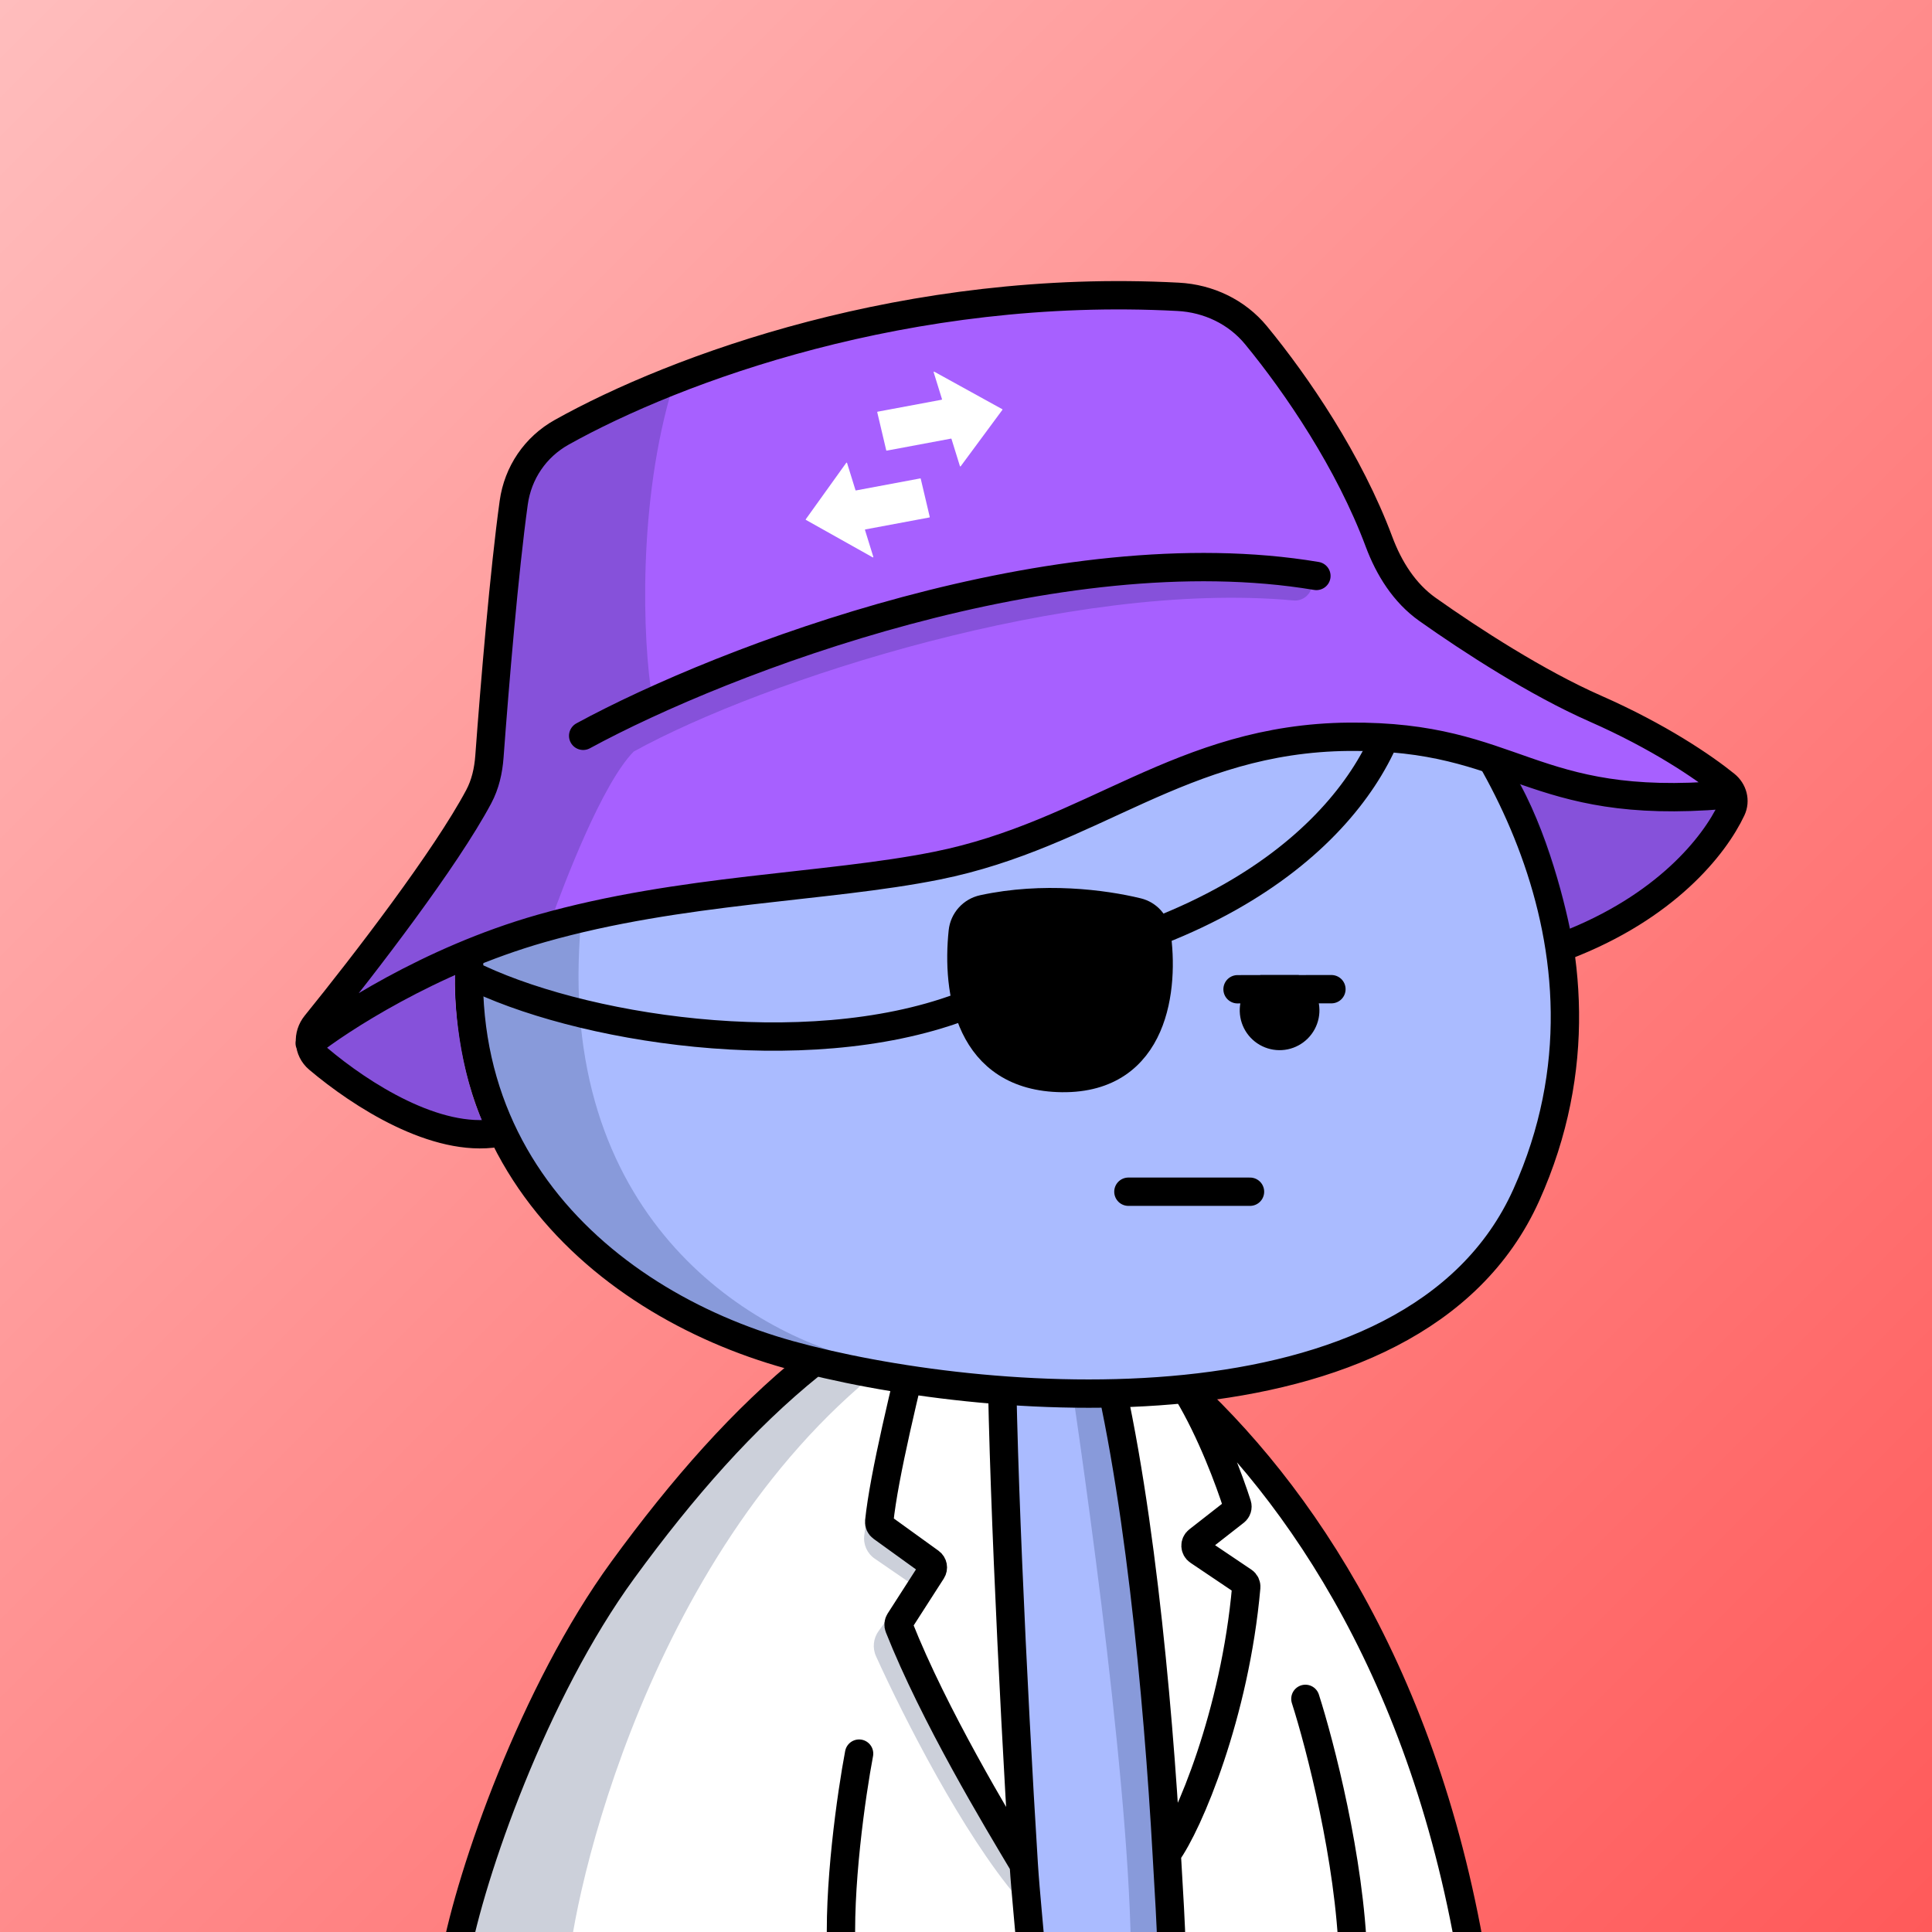 <svg
      xmlns="http://www.w3.org/2000/svg"
      preserveAspectRatio="xMidYMin meet"
      fill="none"
      viewBox="0 0 1500 1500"
    >
      <rect x="0" y="0" width="1500" height="1500" fill="#333333" stroke="none"/>
      <g>
      <path fill="url(#prefix__paint0_linear_53_30463)" d="M0 0h1500v1500H0z"/><defs><linearGradient id="prefix__paint0_linear_53_30463" x1="1500" y1="1500" x2="0" y2="0" gradientUnits="userSpaceOnUse">
<stop stop-color="#FF5A5A"/>
<stop offset="1" stop-color="#FFBDBD"/>
</linearGradient></defs>
      <g clip-path="url(#clip0_481_307)">
<path d="M791 1319.5L798 1509H912L900.5 1426.5L886 1198L855.5 1030.5L779 1012L791 1319.5Z" fill="#AABBFF"/>
<path d="M502 1194.5C430.4 1298.9 371.5 1447 351 1508H797.5L781.5 1015.5H720C677.167 1031.67 573.6 1090.1 502 1194.5Z" fill="white"/>
<path d="M895 1339.5L912.5 1508H1141.5L1115 1417L1064.5 1260.5L946 1096L853 1031.5L880.5 1157.5L895 1339.5Z" fill="white"/>
<path d="M749.5 1019.5C536 1134 457.448 1414.63 443.159 1511H353.699C350.414 1508.73 357.049 1471.27 409.87 1339.62C462.691 1207.98 569.086 1113.24 605.384 1082.33L674 1033.5L749.5 1019.5Z" fill="#001647" fill-opacity="0.2"/>
<path d="M671.025 1191.95L673 1177L721 1218.5L709.5 1231L679.097 1210.1C673.208 1206.05 670.089 1199.04 671.025 1191.95Z" fill="#001647" fill-opacity="0.2"/>
<path d="M682.197 1266.24L692.5 1252L697 1263.5L732 1339.62L790 1428V1473.5C747.359 1423.44 701.711 1333.43 680.137 1285.9C677.211 1279.45 678.047 1271.98 682.197 1266.24Z" fill="#001647" fill-opacity="0.2"/>
<path d="M878 1511C875.6 1367.4 837.167 1109 825 1027.67L854.5 1022.5L896 1309L909.5 1511H878Z" fill="#001647" fill-opacity="0.2"/>
<path d="M353.5 1519.5C365.5 1454.33 414.5 1313.6 483.5 1219C530.101 1155.11 577.468 1101.29 629.141 1059.66C710.278 994.299 826.037 996.323 905.02 1064.27C1000.08 1146.05 1103.44 1290.29 1142.5 1519.5M1013.5 1319C1024.83 1354.33 1048.1 1443.9 1050.5 1519.5M667 1361.5C661.167 1392.33 650.3 1467.1 653.5 1519.5M909.596 1514.75C909.034 1490.93 907.832 1474.83 905.846 1439.31M905.846 1439.31C899.096 1318.55 883.281 1145.62 852.698 1034.38M905.846 1439.31C922.915 1415.99 958.898 1330.51 967.577 1232.33C967.737 1230.52 966.898 1228.77 965.396 1227.76L930.39 1204.19C927.571 1202.29 927.426 1198.19 930.103 1196.1L958.849 1173.63C960.478 1172.36 961.159 1170.22 960.53 1168.25C954.773 1150.21 940.588 1111.63 922.069 1080.87M800.622 1517.15C799.493 1500.2 796.215 1469.44 794.854 1447.72M794.854 1447.72C786.313 1311.36 776.511 1103.34 777.716 1017.03M794.854 1447.72C773.798 1412.42 725.292 1332.09 697.973 1263.19C697.382 1261.7 697.556 1260.03 698.422 1258.68L723.495 1219.66C724.931 1217.42 724.369 1214.46 722.215 1212.9L684.654 1185.79C683.225 1184.76 682.439 1183.07 682.62 1181.31C686.295 1145.62 702.605 1078.96 716.913 1020.98" stroke="black" stroke-width="22" stroke-linecap="round"/>
</g>
<defs>
<clipPath id="clip0_481_307">
<rect width="1500" height="1500" fill="white"/>
</clipPath>
</defs>
      <g clip-path="url(#clip0_497_1194)">
<path d="M379.667 654.812C432.345 471.574 618.472 401.981 699.114 390.653C740.985 382.718 849.655 375.215 949.364 408.675C980 418.956 1049.88 457.388 1091.92 499.818C1144.47 552.856 1272.97 732.052 1185.05 927.725C1097.12 1123.4 758.414 1092.29 612.749 1051.82C464.472 1010.63 314.48 881.563 379.667 654.812Z" fill="#AABBFF"/>
<path d="M449.293 747.204C454.734 531.068 585.306 432.345 649.911 410C432.292 459.565 365.296 655.455 364 747.204C377.99 984.871 584.496 1053.43 681 1058C601.498 1044.46 443.853 963.339 449.293 747.204Z" fill="#001647" fill-opacity="0.2"/>
<path d="M379.667 654.812C432.345 471.574 618.472 401.981 699.114 390.653C740.985 382.718 849.655 375.215 949.364 408.675C980 418.956 1049.88 457.388 1091.92 499.818C1144.47 552.856 1272.97 732.052 1185.05 927.725C1097.12 1123.4 758.414 1092.29 612.749 1051.82C464.472 1010.63 314.48 881.563 379.667 654.812Z" stroke="black" stroke-width="22" stroke-linecap="round"/>
</g>
<defs>
    <clipPath id="prefix__clip0_299_662"><path fill="#fff" d="M0 0h1500v1500H0z"/></clipPath>
</defs>
      <g clip-path="url(#clip0_624_3204)">
<path d="M876.086 925.246H970.499" stroke="black" stroke-width="22" stroke-linecap="round"/>
<path d="M865.708 768.06L844.448 768.047L821.695 768.027L792.828 768" stroke="black" stroke-width="22" stroke-linecap="round"/>
<path d="M850.019 773.927C852.061 777.245 853.087 781.09 852.968 784.985C852.85 788.88 851.593 792.655 849.352 795.844C847.112 799.032 843.986 801.494 840.361 802.925C836.737 804.357 832.772 804.695 828.958 803.897C825.143 803.1 821.646 801.202 818.898 798.439C816.15 795.676 814.273 792.168 813.497 788.349C812.721 784.53 813.081 780.567 814.533 776.951C815.985 773.334 818.464 770.223 821.665 768H844.419C846.675 769.567 848.582 771.585 850.019 773.927Z" fill="black" stroke="black" stroke-width="22" stroke-linecap="round"/>
<path d="M1033.71 768L1004.83 768.027L982.081 768.047L960.828 768.06" stroke="black" stroke-width="22" stroke-linecap="round"/>
<path d="M976.506 773.926C974.456 777.243 973.423 781.087 973.536 784.985C973.648 788.882 974.9 792.661 977.138 795.854C979.376 799.047 982.5 801.513 986.125 802.949C989.75 804.385 993.716 804.726 997.533 803.931C1001.35 803.136 1004.85 801.24 1007.6 798.476C1010.35 795.713 1012.23 792.203 1013.01 788.383C1013.78 784.562 1013.42 780.597 1011.97 776.979C1010.52 773.361 1008.04 770.248 1004.83 768.026H982.079C979.837 769.59 977.94 771.598 976.506 773.926Z" fill="black" stroke="black" stroke-width="22" stroke-linecap="round"/>
</g>
<defs>
<clipPath id="clip0_624_3204">
<rect width="1500" height="1500" fill="white"/>
</clipPath>
</defs>
      <g clip-path="url(#clip0_860_2641)">
<path d="M1085 495C1100.17 545.833 1060 659.5 900 722.5M363.5 756C447.5 798.5 624 827 745.5 782" stroke="black" stroke-width="22" stroke-linecap="round"/>
<path d="M824.517 836.985C752.228 836.158 742.628 769.813 747.489 723.407C748.399 714.714 754.784 707.644 763.327 705.794C809.814 695.728 856.527 701.675 883.131 708.164C890.817 710.038 896.608 716.244 897.779 724.068C904.127 766.46 896.835 837.812 824.517 836.985Z" fill="black" stroke="black" stroke-width="22" stroke-linecap="round"/>
</g>
<defs>
<clipPath id="clip0_860_2641">
<rect width="1500" height="1500" fill="white"/>
</clipPath>
</defs>
      <g clip-path="url(#clip0_499_1441)">
<path d="M376 874C356 831 352 775 353.5 755V739.5L479.5 706.5L646.5 687.5C701.833 680.167 835.3 652.7 926.5 601.5C1017.7 550.3 1130.83 580.167 1176 601.5C1201.2 643.1 1216.5 705.833 1221 732L1264.5 710L1335.5 644L1341 615.5C1327.83 605.667 1301.1 585.7 1299.5 584.5C1297.9 583.3 1248.5 559.333 1224 547.5L1136.5 495L1089 454C1081.5 442.667 1056.4 397.4 1016 307C975.6 216.6 873.5 214 827.5 224C771.167 234.5 635.3 261.6 542.5 286C449.7 310.4 413.5 348.834 407 365L388 489.5L382 584.5L353.5 649L239.5 806.5C247.5 813 267.6 830.8 284 850C300.4 869.2 352.167 874 376 874Z" fill="#A760FF"/>
<path d="M492 583.5C467.6 608.3 438.167 685.167 426.5 718L354 749.5C349 784 364 854 378 876L355.5 878L295.5 856.5L245.5 818V802L347 665L378 597L393.5 482.5L403.5 368.5L443.5 329.5L522.5 299.5C495 389.5 498.833 497.667 506.5 543L579.5 512.5L749 467.5L947.5 440.5L1019 452.5L1018.54 455.235C1017.4 462.096 1011.09 466.826 1004.17 466.186C831.696 450.262 592.254 528.165 492 583.5Z" fill="#001647" fill-opacity="0.2"/>
<path d="M1220 730C1215 693 1193 634 1177.5 604.5L1220 610L1289.5 616L1345.5 619.5L1331.5 653.5L1294 695.5L1253 717.5L1220 730Z" fill="#001647" fill-opacity="0.2"/>
<path d="M452.772 571.28C563.115 511.305 821.499 413.5 1022.05 447.163M1215.08 734.367C1293.13 704.467 1331.11 656.617 1344.38 628.399C1347.53 621.702 1345.42 613.97 1339.66 609.317C1322.28 595.265 1287.7 571.775 1238.64 550.176C1193.41 530.262 1142.48 497.329 1108.33 473.151C1090.34 460.41 1078.37 441.255 1070.66 420.597C1047.56 358.685 1006.85 298.749 975.149 260.245C960.235 242.133 938.188 231.705 914.759 230.46C705.3 219.332 524.534 286.218 436.125 335.612C415.64 347.058 402.082 367.059 398.853 390.302C391.557 442.833 384.121 531.205 379.99 587.396C379.191 598.258 376.802 608.945 371.678 618.556C346.077 666.577 283.741 747.752 245.106 795.488C238.549 803.591 239.171 815.376 247.135 822.1C280.404 850.188 338.468 887.386 385.999 879.581M240.444 809.859C262.015 792.823 333.043 745.637 420.195 720.843C529.136 689.851 641.153 689.404 727.401 672.098C848.465 647.807 916.79 573.215 1047.32 572.025C1177.85 570.835 1187.03 629.968 1339.22 617.077" stroke="black" stroke-width="22" stroke-linecap="round"/>
<path d="M778.287 318.16C778.395 318.004 778.345 317.799 778.177 317.709L725.393 288.599C725.124 288.453 724.793 288.697 724.88 288.978L731.374 309.937C731.431 310.12 731.303 310.313 731.1 310.351L681.368 319.643C681.167 319.681 681.039 319.872 681.093 320.054L688.072 349.642C688.12 349.802 688.29 349.898 688.466 349.866L738.337 340.547C738.511 340.515 738.681 340.609 738.73 340.767L745.281 361.91C745.362 362.174 745.74 362.218 745.903 361.983L778.287 318.16ZM664.589 380.771C664.414 380.804 664.245 380.709 664.196 380.552L657.645 359.408C657.564 359.145 657.186 359.101 657.023 359.335L625.578 403.182C625.47 403.338 625.52 403.543 625.688 403.633L677.525 432.707C677.795 432.852 678.125 432.608 678.038 432.328L671.572 411.459C671.516 411.276 671.643 411.083 671.846 411.045L721.578 401.753C721.78 401.715 721.907 401.524 721.853 401.342L714.852 371.665C714.804 371.506 714.634 371.409 714.458 371.442L664.589 380.771Z" fill="white"/>
</g>
<defs>
<clipPath id="clip0_499_1441">
<rect width="1500" height="1500" fill="white"/>
</clipPath>
</defs>
      
    </g>
    </svg>